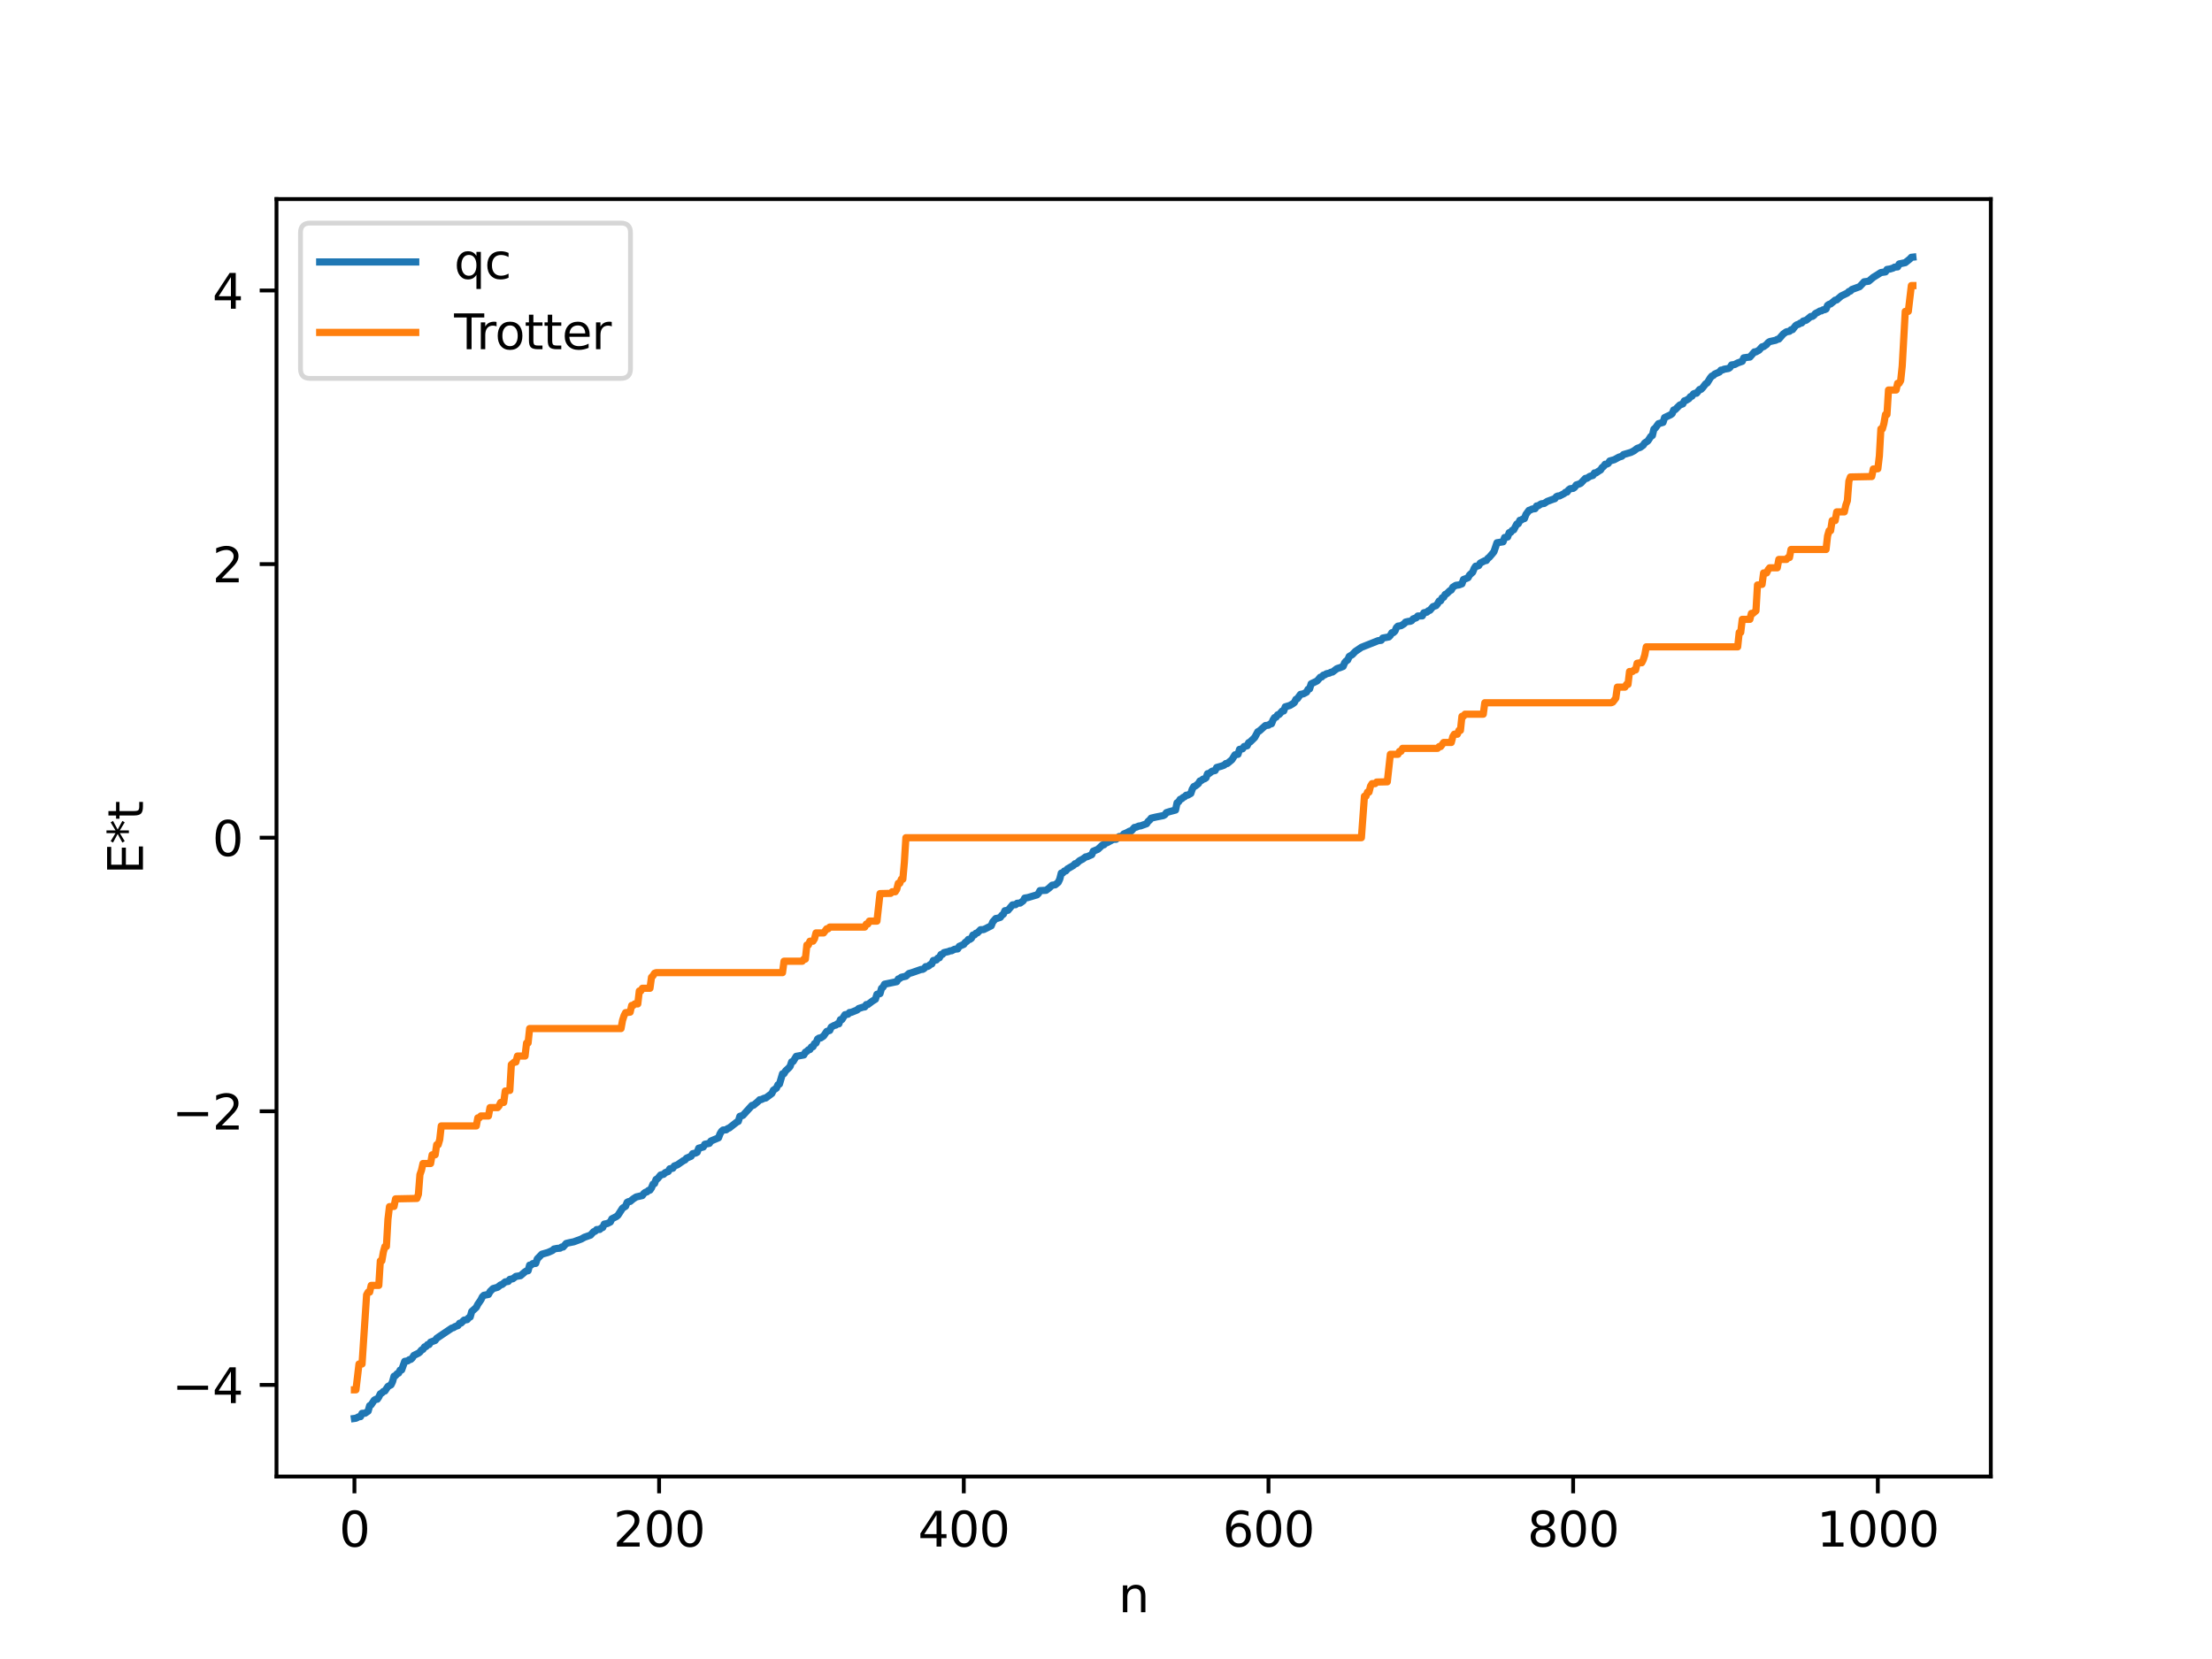 <?xml version="1.0" encoding="utf-8" standalone="no"?>
<!DOCTYPE svg PUBLIC "-//W3C//DTD SVG 1.1//EN"
  "http://www.w3.org/Graphics/SVG/1.1/DTD/svg11.dtd">
<svg xmlns:xlink="http://www.w3.org/1999/xlink" width="460.8pt" height="345.6pt" viewBox="0 0 460.8 345.6" xmlns="http://www.w3.org/2000/svg" version="1.1">
 <defs>
  <style type="text/css">*{stroke-linejoin: round; stroke-linecap: butt}</style>
 </defs>
 <g id="figure_1">
  <g id="patch_1">
   <path d="M 0 345.6 
L 460.8 345.6 
L 460.8 0 
L 0 0 
z
" style="fill: #ffffff"/>
  </g>
  <g id="axes_1">
   <g id="patch_2">
    <path d="M 57.6 307.584 
L 414.72 307.584 
L 414.72 41.472 
L 57.6 41.472 
z
" style="fill: #ffffff"/>
   </g>
   <g id="matplotlib.axis_1">
    <g id="xtick_1">
     <g id="line2d_1">
      <defs>
       <path id="mf096b03f24" d="M 0 0 
L 0 3.5 
" style="stroke: #000000; stroke-width: 0.8"/>
      </defs>
      <g>
       <use xlink:href="#mf096b03f24" x="73.833" y="307.584" style="stroke: #000000; stroke-width: 0.8"/>
      </g>
     </g>
     <g id="text_1">
      <!-- 0 -->
      <g transform="translate(70.651 322.182) scale(0.1 -0.1)">
       <defs>
        <path id="DejaVuSans-30" d="M 2034 4250 
Q 1547 4250 1301 3770 
Q 1056 3291 1056 2328 
Q 1056 1369 1301 889 
Q 1547 409 2034 409 
Q 2525 409 2770 889 
Q 3016 1369 3016 2328 
Q 3016 3291 2770 3770 
Q 2525 4250 2034 4250 
z
M 2034 4750 
Q 2819 4750 3233 4129 
Q 3647 3509 3647 2328 
Q 3647 1150 3233 529 
Q 2819 -91 2034 -91 
Q 1250 -91 836 529 
Q 422 1150 422 2328 
Q 422 3509 836 4129 
Q 1250 4750 2034 4750 
z
" transform="scale(0.016)"/>
       </defs>
       <use xlink:href="#DejaVuSans-30"/>
      </g>
     </g>
    </g>
    <g id="xtick_2">
     <g id="line2d_2">
      <g>
       <use xlink:href="#mf096b03f24" x="137.304" y="307.584" style="stroke: #000000; stroke-width: 0.8"/>
      </g>
     </g>
     <g id="text_2">
      <!-- 200 -->
      <g transform="translate(127.76 322.182) scale(0.1 -0.1)">
       <defs>
        <path id="DejaVuSans-32" d="M 1228 531 
L 3431 531 
L 3431 0 
L 469 0 
L 469 531 
Q 828 903 1448 1529 
Q 2069 2156 2228 2338 
Q 2531 2678 2651 2914 
Q 2772 3150 2772 3378 
Q 2772 3750 2511 3984 
Q 2250 4219 1831 4219 
Q 1534 4219 1204 4116 
Q 875 4013 500 3803 
L 500 4441 
Q 881 4594 1212 4672 
Q 1544 4750 1819 4750 
Q 2544 4750 2975 4387 
Q 3406 4025 3406 3419 
Q 3406 3131 3298 2873 
Q 3191 2616 2906 2266 
Q 2828 2175 2409 1742 
Q 1991 1309 1228 531 
z
" transform="scale(0.016)"/>
       </defs>
       <use xlink:href="#DejaVuSans-32"/>
       <use xlink:href="#DejaVuSans-30" x="63.623"/>
       <use xlink:href="#DejaVuSans-30" x="127.246"/>
      </g>
     </g>
    </g>
    <g id="xtick_3">
     <g id="line2d_3">
      <g>
       <use xlink:href="#mf096b03f24" x="200.775" y="307.584" style="stroke: #000000; stroke-width: 0.8"/>
      </g>
     </g>
     <g id="text_3">
      <!-- 400 -->
      <g transform="translate(191.231 322.182) scale(0.1 -0.1)">
       <defs>
        <path id="DejaVuSans-34" d="M 2419 4116 
L 825 1625 
L 2419 1625 
L 2419 4116 
z
M 2253 4666 
L 3047 4666 
L 3047 1625 
L 3713 1625 
L 3713 1100 
L 3047 1100 
L 3047 0 
L 2419 0 
L 2419 1100 
L 313 1100 
L 313 1709 
L 2253 4666 
z
" transform="scale(0.016)"/>
       </defs>
       <use xlink:href="#DejaVuSans-34"/>
       <use xlink:href="#DejaVuSans-30" x="63.623"/>
       <use xlink:href="#DejaVuSans-30" x="127.246"/>
      </g>
     </g>
    </g>
    <g id="xtick_4">
     <g id="line2d_4">
      <g>
       <use xlink:href="#mf096b03f24" x="264.246" y="307.584" style="stroke: #000000; stroke-width: 0.8"/>
      </g>
     </g>
     <g id="text_4">
      <!-- 600 -->
      <g transform="translate(254.702 322.182) scale(0.1 -0.1)">
       <defs>
        <path id="DejaVuSans-36" d="M 2113 2584 
Q 1688 2584 1439 2293 
Q 1191 2003 1191 1497 
Q 1191 994 1439 701 
Q 1688 409 2113 409 
Q 2538 409 2786 701 
Q 3034 994 3034 1497 
Q 3034 2003 2786 2293 
Q 2538 2584 2113 2584 
z
M 3366 4563 
L 3366 3988 
Q 3128 4100 2886 4159 
Q 2644 4219 2406 4219 
Q 1781 4219 1451 3797 
Q 1122 3375 1075 2522 
Q 1259 2794 1537 2939 
Q 1816 3084 2150 3084 
Q 2853 3084 3261 2657 
Q 3669 2231 3669 1497 
Q 3669 778 3244 343 
Q 2819 -91 2113 -91 
Q 1303 -91 875 529 
Q 447 1150 447 2328 
Q 447 3434 972 4092 
Q 1497 4750 2381 4750 
Q 2619 4750 2861 4703 
Q 3103 4656 3366 4563 
z
" transform="scale(0.016)"/>
       </defs>
       <use xlink:href="#DejaVuSans-36"/>
       <use xlink:href="#DejaVuSans-30" x="63.623"/>
       <use xlink:href="#DejaVuSans-30" x="127.246"/>
      </g>
     </g>
    </g>
    <g id="xtick_5">
     <g id="line2d_5">
      <g>
       <use xlink:href="#mf096b03f24" x="327.717" y="307.584" style="stroke: #000000; stroke-width: 0.8"/>
      </g>
     </g>
     <g id="text_5">
      <!-- 800 -->
      <g transform="translate(318.173 322.182) scale(0.1 -0.1)">
       <defs>
        <path id="DejaVuSans-38" d="M 2034 2216 
Q 1584 2216 1326 1975 
Q 1069 1734 1069 1313 
Q 1069 891 1326 650 
Q 1584 409 2034 409 
Q 2484 409 2743 651 
Q 3003 894 3003 1313 
Q 3003 1734 2745 1975 
Q 2488 2216 2034 2216 
z
M 1403 2484 
Q 997 2584 770 2862 
Q 544 3141 544 3541 
Q 544 4100 942 4425 
Q 1341 4750 2034 4750 
Q 2731 4750 3128 4425 
Q 3525 4100 3525 3541 
Q 3525 3141 3298 2862 
Q 3072 2584 2669 2484 
Q 3125 2378 3379 2068 
Q 3634 1759 3634 1313 
Q 3634 634 3220 271 
Q 2806 -91 2034 -91 
Q 1263 -91 848 271 
Q 434 634 434 1313 
Q 434 1759 690 2068 
Q 947 2378 1403 2484 
z
M 1172 3481 
Q 1172 3119 1398 2916 
Q 1625 2713 2034 2713 
Q 2441 2713 2670 2916 
Q 2900 3119 2900 3481 
Q 2900 3844 2670 4047 
Q 2441 4250 2034 4250 
Q 1625 4250 1398 4047 
Q 1172 3844 1172 3481 
z
" transform="scale(0.016)"/>
       </defs>
       <use xlink:href="#DejaVuSans-38"/>
       <use xlink:href="#DejaVuSans-30" x="63.623"/>
       <use xlink:href="#DejaVuSans-30" x="127.246"/>
      </g>
     </g>
    </g>
    <g id="xtick_6">
     <g id="line2d_6">
      <g>
       <use xlink:href="#mf096b03f24" x="391.188" y="307.584" style="stroke: #000000; stroke-width: 0.8"/>
      </g>
     </g>
     <g id="text_6">
      <!-- 1000 -->
      <g transform="translate(378.463 322.182) scale(0.1 -0.1)">
       <defs>
        <path id="DejaVuSans-31" d="M 794 531 
L 1825 531 
L 1825 4091 
L 703 3866 
L 703 4441 
L 1819 4666 
L 2450 4666 
L 2450 531 
L 3481 531 
L 3481 0 
L 794 0 
L 794 531 
z
" transform="scale(0.016)"/>
       </defs>
       <use xlink:href="#DejaVuSans-31"/>
       <use xlink:href="#DejaVuSans-30" x="63.623"/>
       <use xlink:href="#DejaVuSans-30" x="127.246"/>
       <use xlink:href="#DejaVuSans-30" x="190.869"/>
      </g>
     </g>
    </g>
    <g id="text_7">
     <!-- n -->
     <g transform="translate(232.991 335.861) scale(0.1 -0.1)">
      <defs>
       <path id="DejaVuSans-6e" d="M 3513 2113 
L 3513 0 
L 2938 0 
L 2938 2094 
Q 2938 2591 2744 2837 
Q 2550 3084 2163 3084 
Q 1697 3084 1428 2787 
Q 1159 2491 1159 1978 
L 1159 0 
L 581 0 
L 581 3500 
L 1159 3500 
L 1159 2956 
Q 1366 3272 1645 3428 
Q 1925 3584 2291 3584 
Q 2894 3584 3203 3211 
Q 3513 2838 3513 2113 
z
" transform="scale(0.016)"/>
      </defs>
      <use xlink:href="#DejaVuSans-6e"/>
     </g>
    </g>
   </g>
   <g id="matplotlib.axis_2">
    <g id="ytick_1">
     <g id="line2d_7">
      <defs>
       <path id="mc257fa3916" d="M 0 0 
L -3.5 0 
" style="stroke: #000000; stroke-width: 0.8"/>
      </defs>
      <g>
       <use xlink:href="#mc257fa3916" x="57.6" y="288.5" style="stroke: #000000; stroke-width: 0.8"/>
      </g>
     </g>
     <g id="text_8">
      <!-- −4 -->
      <g transform="translate(35.858 292.3) scale(0.1 -0.1)">
       <defs>
        <path id="DejaVuSans-2212" d="M 678 2272 
L 4684 2272 
L 4684 1741 
L 678 1741 
L 678 2272 
z
" transform="scale(0.016)"/>
       </defs>
       <use xlink:href="#DejaVuSans-2212"/>
       <use xlink:href="#DejaVuSans-34" x="83.789"/>
      </g>
     </g>
    </g>
    <g id="ytick_2">
     <g id="line2d_8">
      <g>
       <use xlink:href="#mc257fa3916" x="57.6" y="231.504" style="stroke: #000000; stroke-width: 0.8"/>
      </g>
     </g>
     <g id="text_9">
      <!-- −2 -->
      <g transform="translate(35.858 235.304) scale(0.1 -0.1)">
       <use xlink:href="#DejaVuSans-2212"/>
       <use xlink:href="#DejaVuSans-32" x="83.789"/>
      </g>
     </g>
    </g>
    <g id="ytick_3">
     <g id="line2d_9">
      <g>
       <use xlink:href="#mc257fa3916" x="57.6" y="174.509" style="stroke: #000000; stroke-width: 0.8"/>
      </g>
     </g>
     <g id="text_10">
      <!-- 0 -->
      <g transform="translate(44.237 178.308) scale(0.1 -0.1)">
       <use xlink:href="#DejaVuSans-30"/>
      </g>
     </g>
    </g>
    <g id="ytick_4">
     <g id="line2d_10">
      <g>
       <use xlink:href="#mc257fa3916" x="57.6" y="117.513" style="stroke: #000000; stroke-width: 0.8"/>
      </g>
     </g>
     <g id="text_11">
      <!-- 2 -->
      <g transform="translate(44.237 121.312) scale(0.1 -0.1)">
       <use xlink:href="#DejaVuSans-32"/>
      </g>
     </g>
    </g>
    <g id="ytick_5">
     <g id="line2d_11">
      <g>
       <use xlink:href="#mc257fa3916" x="57.6" y="60.517" style="stroke: #000000; stroke-width: 0.8"/>
      </g>
     </g>
     <g id="text_12">
      <!-- 4 -->
      <g transform="translate(44.237 64.316) scale(0.1 -0.1)">
       <use xlink:href="#DejaVuSans-34"/>
      </g>
     </g>
    </g>
    <g id="text_13">
     <!-- E*t -->
     <g transform="translate(29.778 182.148) rotate(-90) scale(0.1 -0.1)">
      <defs>
       <path id="DejaVuSans-45" d="M 628 4666 
L 3578 4666 
L 3578 4134 
L 1259 4134 
L 1259 2753 
L 3481 2753 
L 3481 2222 
L 1259 2222 
L 1259 531 
L 3634 531 
L 3634 0 
L 628 0 
L 628 4666 
z
" transform="scale(0.016)"/>
       <path id="DejaVuSans-2a" d="M 3009 3897 
L 1888 3291 
L 3009 2681 
L 2828 2375 
L 1778 3009 
L 1778 1831 
L 1422 1831 
L 1422 3009 
L 372 2375 
L 191 2681 
L 1313 3291 
L 191 3897 
L 372 4206 
L 1422 3572 
L 1422 4750 
L 1778 4750 
L 1778 3572 
L 2828 4206 
L 3009 3897 
z
" transform="scale(0.016)"/>
       <path id="DejaVuSans-74" d="M 1172 4494 
L 1172 3500 
L 2356 3500 
L 2356 3053 
L 1172 3053 
L 1172 1153 
Q 1172 725 1289 603 
Q 1406 481 1766 481 
L 2356 481 
L 2356 0 
L 1766 0 
Q 1100 0 847 248 
Q 594 497 594 1153 
L 594 3053 
L 172 3053 
L 172 3500 
L 594 3500 
L 594 4494 
L 1172 4494 
z
" transform="scale(0.016)"/>
      </defs>
      <use xlink:href="#DejaVuSans-45"/>
      <use xlink:href="#DejaVuSans-2a" x="63.184"/>
      <use xlink:href="#DejaVuSans-74" x="113.184"/>
     </g>
    </g>
   </g>
   <g id="line2d_12">
    <path d="M 73.833 295.488 
L 74.15 295.442 
L 74.785 295.119 
L 75.102 295.105 
L 75.42 294.43 
L 76.054 294.394 
L 76.689 293.967 
L 77.006 292.826 
L 77.324 292.641 
L 77.958 291.685 
L 78.276 291.501 
L 78.593 291.487 
L 78.91 291.022 
L 79.228 290.357 
L 79.545 290.193 
L 79.862 289.872 
L 80.18 289.774 
L 80.815 288.825 
L 81.449 288.491 
L 81.767 287.84 
L 82.084 286.694 
L 82.401 286.556 
L 82.719 286.184 
L 83.036 286.047 
L 83.353 285.42 
L 83.671 285.379 
L 84.305 283.6 
L 84.94 283.497 
L 85.258 283.246 
L 85.575 283.179 
L 85.892 282.893 
L 86.21 282.367 
L 87.162 281.899 
L 87.479 281.65 
L 87.796 281.242 
L 88.114 281.101 
L 88.431 280.582 
L 88.748 280.517 
L 89.066 280.109 
L 89.383 280.099 
L 89.7 279.59 
L 90.653 279.241 
L 90.97 278.792 
L 94.143 276.653 
L 94.461 276.589 
L 94.778 276.362 
L 95.413 276.136 
L 95.73 275.658 
L 96.048 275.624 
L 96.682 275.002 
L 97.317 274.901 
L 97.634 274.508 
L 97.952 274.346 
L 98.269 273.208 
L 98.904 272.646 
L 99.221 272.344 
L 99.539 271.711 
L 100.173 270.789 
L 100.491 270.141 
L 100.808 269.833 
L 101.76 269.658 
L 102.077 269.063 
L 102.712 268.434 
L 103.664 268.162 
L 104.299 267.654 
L 104.616 267.576 
L 105.251 267.036 
L 105.886 266.939 
L 106.203 266.515 
L 106.838 266.383 
L 107.472 265.898 
L 108.424 265.75 
L 109.377 264.938 
L 109.694 264.746 
L 110.011 264.721 
L 110.329 263.551 
L 110.646 263.531 
L 110.963 263.242 
L 111.598 263.187 
L 111.915 262.261 
L 112.867 261.278 
L 114.137 260.914 
L 115.089 260.496 
L 115.406 260.194 
L 116.041 260.068 
L 116.676 260.015 
L 116.993 259.781 
L 117.31 259.776 
L 117.945 259.038 
L 118.58 258.879 
L 119.532 258.687 
L 121.119 258.102 
L 121.753 257.741 
L 123.023 257.293 
L 123.658 256.589 
L 123.975 256.499 
L 124.292 256.142 
L 124.927 256.118 
L 125.244 255.827 
L 125.562 255.71 
L 125.879 255.004 
L 126.514 254.884 
L 127.148 254.56 
L 127.466 253.903 
L 128.418 253.422 
L 128.735 253.155 
L 129.687 251.678 
L 130.322 251.283 
L 130.639 250.474 
L 130.957 250.307 
L 131.274 250.28 
L 131.909 249.748 
L 132.543 249.342 
L 133.813 249.056 
L 134.13 248.616 
L 134.448 248.373 
L 134.765 248.291 
L 135.082 248 
L 135.4 247.924 
L 135.717 247.453 
L 136.034 246.677 
L 136.352 246.559 
L 136.669 245.7 
L 136.986 245.545 
L 137.621 244.771 
L 138.256 244.618 
L 138.573 244.281 
L 139.208 244.048 
L 139.525 243.481 
L 140.16 243.366 
L 140.477 242.889 
L 141.112 242.652 
L 142.381 241.78 
L 142.699 241.641 
L 143.016 241.271 
L 143.968 240.867 
L 144.286 240.336 
L 144.92 240.198 
L 145.238 240.034 
L 145.555 239.189 
L 146.507 238.944 
L 146.824 238.374 
L 147.777 238.178 
L 148.094 237.697 
L 149.681 237.028 
L 149.998 236.184 
L 150.315 235.668 
L 150.633 235.406 
L 151.267 235.364 
L 151.585 235.101 
L 151.902 234.991 
L 153.489 233.749 
L 153.806 233.604 
L 154.124 232.549 
L 154.758 232.357 
L 156.662 230.269 
L 156.98 230.233 
L 157.932 229.442 
L 158.249 229.097 
L 158.567 229.073 
L 159.201 228.777 
L 159.519 228.734 
L 160.788 227.791 
L 161.105 227.11 
L 161.74 226.682 
L 162.058 225.978 
L 162.375 225.833 
L 163.01 223.685 
L 163.327 223.654 
L 163.644 223.091 
L 164.279 222.504 
L 164.596 222.143 
L 164.914 221.199 
L 165.231 221.119 
L 165.866 220.056 
L 167.453 219.763 
L 167.77 219.188 
L 168.087 219.02 
L 168.405 218.688 
L 168.722 218.633 
L 169.039 218.09 
L 169.357 218.048 
L 169.674 217.399 
L 169.991 217.295 
L 170.309 216.46 
L 170.626 216.249 
L 170.943 216.233 
L 171.578 215.812 
L 172.213 214.871 
L 172.848 214.663 
L 173.165 213.954 
L 173.8 213.611 
L 174.117 213.547 
L 174.434 213.281 
L 174.752 213.281 
L 175.069 212.418 
L 175.386 212.395 
L 176.021 211.386 
L 176.656 211.276 
L 176.973 210.921 
L 177.291 210.906 
L 178.56 210.399 
L 178.877 210.095 
L 179.829 209.793 
L 180.147 209.761 
L 180.464 209.269 
L 180.781 209.266 
L 181.734 208.551 
L 182.368 208.158 
L 182.686 207.128 
L 183.32 206.988 
L 183.638 205.891 
L 183.955 205.641 
L 184.272 205.027 
L 186.811 204.496 
L 187.129 203.939 
L 187.446 203.833 
L 187.763 203.578 
L 188.715 203.364 
L 189.35 202.799 
L 189.985 202.619 
L 191.889 201.951 
L 192.206 201.934 
L 192.524 201.754 
L 192.841 201.363 
L 193.158 201.352 
L 193.476 201.221 
L 193.793 200.921 
L 194.11 200.804 
L 194.428 200.089 
L 195.062 199.984 
L 195.38 199.578 
L 195.697 199.523 
L 196.015 198.843 
L 196.332 198.814 
L 196.649 198.437 
L 197.601 198.224 
L 197.919 198.067 
L 198.236 198.06 
L 198.871 197.739 
L 199.505 197.673 
L 199.823 197.14 
L 200.775 196.724 
L 201.092 196.291 
L 201.41 196.112 
L 201.727 195.695 
L 202.044 195.69 
L 202.362 195.459 
L 202.679 194.787 
L 202.996 194.765 
L 203.314 194.411 
L 203.631 194.324 
L 204.266 193.676 
L 204.9 193.652 
L 206.487 192.858 
L 206.805 192.06 
L 207.439 191.343 
L 207.757 191.306 
L 208.391 191.095 
L 208.709 190.653 
L 209.026 190.438 
L 209.343 189.721 
L 209.978 189.633 
L 210.93 188.501 
L 211.565 188.459 
L 211.882 188.171 
L 212.517 188.123 
L 213.152 187.662 
L 213.469 187.087 
L 214.104 186.987 
L 215.691 186.51 
L 216.008 186.423 
L 216.325 186.129 
L 216.643 185.532 
L 217.912 185.466 
L 218.547 184.994 
L 219.181 184.401 
L 219.816 184.323 
L 220.451 183.804 
L 220.768 183.125 
L 221.086 181.877 
L 221.403 181.855 
L 221.72 181.458 
L 222.038 181.428 
L 222.355 181.017 
L 223.624 180.281 
L 223.942 179.932 
L 224.259 179.882 
L 224.894 179.301 
L 225.529 178.974 
L 226.163 178.507 
L 226.481 178.466 
L 227.433 178.045 
L 227.75 177.317 
L 228.702 176.93 
L 229.654 176.039 
L 229.972 175.985 
L 230.289 175.621 
L 230.606 175.56 
L 231.876 174.864 
L 232.51 174.831 
L 233.145 174.266 
L 233.78 174.228 
L 234.097 173.73 
L 234.732 173.474 
L 235.367 173.119 
L 235.684 173.095 
L 236.319 172.378 
L 236.636 172.336 
L 237.271 172.07 
L 237.588 172.054 
L 238.858 171.594 
L 239.175 171.109 
L 239.492 170.851 
L 239.81 170.439 
L 240.762 170.214 
L 242.348 169.9 
L 242.666 169.715 
L 242.983 169.284 
L 243.618 169.082 
L 244.887 168.747 
L 245.205 167.238 
L 245.522 167.043 
L 245.839 166.525 
L 246.157 166.415 
L 246.474 166.113 
L 246.791 165.975 
L 247.109 165.654 
L 247.426 165.642 
L 248.061 165.293 
L 248.378 164.375 
L 248.696 163.852 
L 249.013 163.735 
L 249.648 163.236 
L 249.965 162.692 
L 250.282 162.595 
L 250.6 162.312 
L 250.917 162.254 
L 251.234 162.034 
L 251.552 161.174 
L 251.869 161.141 
L 252.504 160.653 
L 253.139 160.512 
L 253.456 159.879 
L 254.408 159.613 
L 255.043 159.381 
L 255.36 159.058 
L 255.677 159.052 
L 256.629 158.261 
L 257.264 157.243 
L 257.899 157.133 
L 258.216 156.105 
L 258.851 155.993 
L 259.168 155.508 
L 259.803 155.359 
L 260.12 154.71 
L 260.438 154.551 
L 261.39 153.616 
L 262.024 152.433 
L 262.342 152.28 
L 263.611 151.146 
L 264.246 151.067 
L 264.563 150.832 
L 264.881 150.776 
L 265.198 149.975 
L 265.515 149.479 
L 265.833 149.399 
L 266.15 148.913 
L 266.467 148.837 
L 267.102 148.121 
L 267.42 148.106 
L 267.737 147.245 
L 268.689 146.966 
L 269.324 146.587 
L 269.641 146.348 
L 269.958 145.693 
L 270.276 145.539 
L 270.91 144.655 
L 271.545 144.527 
L 272.18 144.182 
L 272.497 143.587 
L 272.815 143.501 
L 273.132 142.454 
L 274.401 141.835 
L 275.036 141.081 
L 275.353 141.019 
L 275.671 140.652 
L 275.988 140.586 
L 276.305 140.359 
L 276.94 140.219 
L 277.258 140.036 
L 277.575 139.997 
L 278.527 139.279 
L 279.162 139.081 
L 279.796 138.828 
L 280.114 138.06 
L 280.431 137.69 
L 280.748 137.493 
L 281.066 136.748 
L 281.7 136.376 
L 282.335 135.712 
L 283.605 134.852 
L 287.096 133.461 
L 287.73 133.388 
L 288.048 132.922 
L 289.317 132.685 
L 289.634 132.364 
L 289.952 131.804 
L 290.269 131.785 
L 290.586 131.483 
L 290.904 130.737 
L 291.221 130.436 
L 291.856 130.345 
L 292.491 129.952 
L 292.808 129.587 
L 293.443 129.444 
L 293.76 129.433 
L 294.077 129.299 
L 294.395 128.921 
L 295.029 128.7 
L 295.347 128.33 
L 296.299 128.296 
L 296.616 127.651 
L 297.251 127.522 
L 297.568 127.227 
L 297.886 127.128 
L 298.52 126.375 
L 299.155 126.162 
L 299.472 125.782 
L 299.79 125.207 
L 300.107 125.162 
L 300.424 124.54 
L 300.742 124.423 
L 301.059 123.831 
L 301.377 123.692 
L 302.011 123.07 
L 302.329 122.91 
L 302.646 122.328 
L 303.281 121.933 
L 303.915 121.854 
L 304.55 121.626 
L 304.867 120.719 
L 305.502 120.49 
L 305.82 120.346 
L 306.137 119.778 
L 306.772 119.212 
L 307.089 118.431 
L 307.406 117.945 
L 307.724 117.944 
L 308.041 117.828 
L 308.358 117.303 
L 309.31 116.808 
L 309.628 116.765 
L 309.945 116.318 
L 310.262 116.076 
L 310.897 115.33 
L 311.215 114.939 
L 311.849 113.064 
L 313.119 112.867 
L 313.436 111.969 
L 314.071 111.861 
L 314.388 110.961 
L 314.705 110.905 
L 315.023 110.48 
L 315.34 110.367 
L 315.975 109.164 
L 316.292 109.097 
L 316.61 108.388 
L 316.927 108.33 
L 317.244 108.095 
L 317.562 108.027 
L 317.879 107.18 
L 318.514 106.313 
L 318.831 106.236 
L 319.148 106.042 
L 319.783 105.968 
L 320.1 105.4 
L 320.418 105.375 
L 321.053 104.963 
L 321.687 104.875 
L 322.322 104.454 
L 323.591 103.979 
L 323.909 103.885 
L 324.226 103.465 
L 324.543 103.32 
L 324.861 103.318 
L 325.813 102.832 
L 326.13 102.544 
L 326.448 102.502 
L 326.765 102.05 
L 327.082 101.815 
L 327.717 101.735 
L 328.034 101.515 
L 328.352 101.032 
L 328.986 100.818 
L 329.304 100.669 
L 330.256 99.66 
L 330.573 99.645 
L 331.208 99.224 
L 331.843 99.038 
L 332.16 98.521 
L 332.477 98.518 
L 333.112 98.085 
L 333.429 97.904 
L 333.747 97.39 
L 334.064 97.17 
L 334.381 96.71 
L 334.699 96.693 
L 335.016 96.544 
L 335.334 96.033 
L 336.286 95.763 
L 337.238 95.241 
L 337.872 95.037 
L 338.19 94.7 
L 339.777 94.229 
L 340.411 93.897 
L 341.046 93.408 
L 341.681 93.201 
L 342.315 92.748 
L 342.633 92.263 
L 343.267 91.873 
L 343.902 90.902 
L 344.22 90.725 
L 344.537 89.395 
L 344.854 89.146 
L 345.489 88.265 
L 346.441 87.992 
L 346.758 86.998 
L 348.028 86.396 
L 348.345 86.155 
L 348.662 85.401 
L 348.98 85.33 
L 349.932 84.367 
L 350.567 84.133 
L 350.884 83.507 
L 351.201 83.419 
L 351.836 83.052 
L 352.153 82.618 
L 352.471 82.532 
L 352.788 82.052 
L 353.105 81.924 
L 353.423 81.917 
L 354.058 81.139 
L 354.375 81.095 
L 354.692 80.767 
L 355.327 79.944 
L 355.644 79.771 
L 356.279 78.732 
L 356.596 78.356 
L 356.914 78.216 
L 357.231 77.909 
L 358.183 77.505 
L 358.5 77.107 
L 358.818 77.088 
L 359.135 76.919 
L 360.087 76.758 
L 360.405 76.537 
L 360.722 76.021 
L 361.357 75.939 
L 361.991 75.606 
L 362.943 75.269 
L 363.261 74.546 
L 363.896 74.453 
L 364.53 74.384 
L 365.165 73.658 
L 365.482 73.302 
L 365.8 73.298 
L 366.434 72.947 
L 367.069 72.251 
L 367.386 72.209 
L 368.021 71.761 
L 368.339 71.371 
L 368.656 71.16 
L 369.925 70.881 
L 370.243 70.69 
L 370.56 70.633 
L 371.512 69.552 
L 372.147 69.12 
L 372.781 69.013 
L 373.099 68.694 
L 373.416 68.671 
L 374.051 67.85 
L 374.368 67.632 
L 374.686 67.559 
L 375.003 67.321 
L 375.32 67.281 
L 375.638 66.89 
L 376.272 66.705 
L 377.224 65.925 
L 377.542 65.915 
L 377.859 65.703 
L 378.177 65.309 
L 378.811 64.998 
L 379.129 64.789 
L 379.446 64.758 
L 379.763 64.541 
L 380.081 64.529 
L 380.398 64.375 
L 380.715 63.619 
L 381.033 63.393 
L 381.35 63.316 
L 382.302 62.525 
L 382.62 62.477 
L 383.572 61.656 
L 384.841 61.042 
L 385.158 60.724 
L 385.476 60.634 
L 385.793 60.303 
L 387.38 59.725 
L 388.015 59.061 
L 388.332 58.704 
L 389.284 58.583 
L 390.236 57.776 
L 391.188 57.188 
L 391.823 56.774 
L 392.775 56.638 
L 393.092 56.135 
L 393.727 56.038 
L 394.362 55.845 
L 394.679 55.647 
L 395.314 55.595 
L 395.631 54.985 
L 396.9 54.717 
L 397.853 53.954 
L 398.17 53.603 
L 398.487 53.568 
L 398.487 53.568 
" clip-path="url(#pdd935e5ca9)" style="fill: none; stroke: #1f77b4; stroke-width: 1.5; stroke-linecap: square"/>
   </g>
   <g id="line2d_13">
    <path d="M 73.833 289.525 
L 74.15 289.525 
L 74.785 284.148 
L 75.42 284.148 
L 76.372 269.729 
L 76.689 269.174 
L 77.006 269.174 
L 77.324 267.773 
L 78.91 267.773 
L 79.228 262.664 
L 79.545 262.664 
L 79.862 260.815 
L 80.18 259.672 
L 80.497 259.672 
L 80.815 254.023 
L 81.132 251.365 
L 82.084 251.319 
L 82.401 249.745 
L 86.844 249.656 
L 87.162 248.794 
L 87.479 244.701 
L 87.796 243.796 
L 88.114 242.379 
L 89.7 242.379 
L 90.018 240.568 
L 90.653 240.568 
L 90.97 238.465 
L 91.287 238.465 
L 91.605 237.369 
L 91.922 234.551 
L 99.221 234.551 
L 99.539 232.872 
L 99.856 232.872 
L 100.173 232.475 
L 101.76 232.475 
L 102.077 230.734 
L 103.664 230.734 
L 103.981 230.342 
L 104.299 229.663 
L 104.934 229.663 
L 105.251 227.276 
L 105.568 227.276 
L 105.886 227.156 
L 106.203 227.156 
L 106.52 221.769 
L 107.155 221.236 
L 107.472 221.236 
L 107.79 219.996 
L 109.377 219.996 
L 109.694 217.274 
L 110.011 217.274 
L 110.329 214.266 
L 129.37 214.266 
L 129.687 212.557 
L 130.005 211.572 
L 130.322 210.95 
L 131.274 210.847 
L 131.591 209.449 
L 131.909 209.449 
L 132.226 209.13 
L 132.861 209.13 
L 133.178 206.438 
L 133.496 206.438 
L 133.813 205.875 
L 135.4 205.875 
L 135.717 203.58 
L 136.034 203.27 
L 136.352 202.752 
L 136.669 202.621 
L 163.01 202.621 
L 163.327 200.239 
L 167.135 200.239 
L 167.453 199.804 
L 167.77 199.804 
L 168.087 196.856 
L 168.405 196.856 
L 168.722 196.069 
L 169.357 196.069 
L 169.674 195.561 
L 169.991 194.345 
L 171.578 194.345 
L 172.213 193.487 
L 172.53 193.487 
L 172.848 193.124 
L 180.147 193.124 
L 180.464 192.497 
L 180.781 192.497 
L 181.099 191.883 
L 182.686 191.883 
L 183.32 186.153 
L 185.542 186.102 
L 185.859 185.769 
L 186.494 185.769 
L 186.811 185.266 
L 187.129 184.006 
L 187.446 184.006 
L 187.763 183.153 
L 188.081 183.153 
L 188.398 179.59 
L 188.715 174.509 
L 283.605 174.509 
L 284.239 165.864 
L 284.557 165.864 
L 284.874 165.011 
L 285.191 165.011 
L 285.509 163.751 
L 285.826 163.248 
L 286.461 163.248 
L 286.778 162.915 
L 289 162.864 
L 289.634 157.134 
L 291.221 157.134 
L 291.539 156.52 
L 291.856 156.52 
L 292.173 155.894 
L 299.472 155.894 
L 299.79 155.53 
L 300.107 155.53 
L 300.742 154.672 
L 302.329 154.672 
L 302.646 153.456 
L 302.963 152.948 
L 303.598 152.948 
L 303.915 152.161 
L 304.233 152.161 
L 304.55 149.213 
L 304.867 149.213 
L 305.185 148.778 
L 308.993 148.778 
L 309.31 146.396 
L 335.651 146.396 
L 335.968 146.265 
L 336.603 145.437 
L 336.92 143.142 
L 338.507 143.142 
L 338.824 142.579 
L 339.142 142.579 
L 339.459 139.887 
L 340.094 139.887 
L 340.411 139.568 
L 340.729 139.568 
L 341.046 138.17 
L 341.681 138.067 
L 341.998 138.067 
L 342.315 137.445 
L 342.633 136.46 
L 342.95 134.751 
L 361.991 134.751 
L 362.309 131.744 
L 362.626 131.744 
L 362.943 129.021 
L 364.53 129.021 
L 364.848 127.781 
L 365.165 127.781 
L 365.8 127.248 
L 366.117 121.861 
L 366.434 121.861 
L 366.752 121.741 
L 367.069 121.741 
L 367.386 119.354 
L 368.021 119.354 
L 368.339 118.676 
L 368.656 118.283 
L 370.243 118.283 
L 370.56 116.542 
L 372.147 116.542 
L 372.464 116.145 
L 372.781 116.145 
L 373.099 114.466 
L 380.398 114.466 
L 380.715 111.648 
L 381.033 110.552 
L 381.35 110.552 
L 381.667 108.449 
L 382.302 108.449 
L 382.62 106.638 
L 384.206 106.638 
L 384.524 105.221 
L 384.841 104.316 
L 385.158 100.223 
L 385.476 99.361 
L 389.919 99.272 
L 390.236 97.698 
L 391.188 97.653 
L 391.505 94.994 
L 391.823 89.345 
L 392.14 89.345 
L 392.458 88.202 
L 392.775 86.353 
L 393.092 86.353 
L 393.41 81.245 
L 394.996 81.245 
L 395.314 79.844 
L 395.631 79.844 
L 395.948 79.288 
L 396.266 76.263 
L 396.9 64.869 
L 397.535 64.869 
L 398.17 59.492 
L 398.487 59.492 
L 398.487 59.492 
" clip-path="url(#pdd935e5ca9)" style="fill: none; stroke: #ff7f0e; stroke-width: 1.5; stroke-linecap: square"/>
   </g>
   <g id="patch_3">
    <path d="M 57.6 307.584 
L 57.6 41.472 
" style="fill: none; stroke: #000000; stroke-width: 0.8; stroke-linejoin: miter; stroke-linecap: square"/>
   </g>
   <g id="patch_4">
    <path d="M 414.72 307.584 
L 414.72 41.472 
" style="fill: none; stroke: #000000; stroke-width: 0.8; stroke-linejoin: miter; stroke-linecap: square"/>
   </g>
   <g id="patch_5">
    <path d="M 57.6 307.584 
L 414.72 307.584 
" style="fill: none; stroke: #000000; stroke-width: 0.8; stroke-linejoin: miter; stroke-linecap: square"/>
   </g>
   <g id="patch_6">
    <path d="M 57.6 41.472 
L 414.72 41.472 
" style="fill: none; stroke: #000000; stroke-width: 0.8; stroke-linejoin: miter; stroke-linecap: square"/>
   </g>
   <g id="legend_1">
    <g id="patch_7">
     <path d="M 64.6 78.828 
L 129.342 78.828 
Q 131.342 78.828 131.342 76.828 
L 131.342 48.472 
Q 131.342 46.472 129.342 46.472 
L 64.6 46.472 
Q 62.6 46.472 62.6 48.472 
L 62.6 76.828 
Q 62.6 78.828 64.6 78.828 
z
" style="fill: #ffffff; opacity: 0.8; stroke: #cccccc; stroke-linejoin: miter"/>
    </g>
    <g id="line2d_14">
     <path d="M 66.6 54.57 
L 76.6 54.57 
L 86.6 54.57 
" style="fill: none; stroke: #1f77b4; stroke-width: 1.5; stroke-linecap: square"/>
    </g>
    <g id="text_14">
     <!-- qc -->
     <g transform="translate(94.6 58.07) scale(0.1 -0.1)">
      <defs>
       <path id="DejaVuSans-71" d="M 947 1747 
Q 947 1113 1208 752 
Q 1469 391 1925 391 
Q 2381 391 2643 752 
Q 2906 1113 2906 1747 
Q 2906 2381 2643 2742 
Q 2381 3103 1925 3103 
Q 1469 3103 1208 2742 
Q 947 2381 947 1747 
z
M 2906 525 
Q 2725 213 2448 61 
Q 2172 -91 1784 -91 
Q 1150 -91 751 415 
Q 353 922 353 1747 
Q 353 2572 751 3078 
Q 1150 3584 1784 3584 
Q 2172 3584 2448 3432 
Q 2725 3281 2906 2969 
L 2906 3500 
L 3481 3500 
L 3481 -1331 
L 2906 -1331 
L 2906 525 
z
" transform="scale(0.016)"/>
       <path id="DejaVuSans-63" d="M 3122 3366 
L 3122 2828 
Q 2878 2963 2633 3030 
Q 2388 3097 2138 3097 
Q 1578 3097 1268 2742 
Q 959 2388 959 1747 
Q 959 1106 1268 751 
Q 1578 397 2138 397 
Q 2388 397 2633 464 
Q 2878 531 3122 666 
L 3122 134 
Q 2881 22 2623 -34 
Q 2366 -91 2075 -91 
Q 1284 -91 818 406 
Q 353 903 353 1747 
Q 353 2603 823 3093 
Q 1294 3584 2113 3584 
Q 2378 3584 2631 3529 
Q 2884 3475 3122 3366 
z
" transform="scale(0.016)"/>
      </defs>
      <use xlink:href="#DejaVuSans-71"/>
      <use xlink:href="#DejaVuSans-63" x="63.477"/>
     </g>
    </g>
    <g id="line2d_15">
     <path d="M 66.6 69.249 
L 76.6 69.249 
L 86.6 69.249 
" style="fill: none; stroke: #ff7f0e; stroke-width: 1.5; stroke-linecap: square"/>
    </g>
    <g id="text_15">
     <!-- Trotter -->
     <g transform="translate(94.6 72.749) scale(0.1 -0.1)">
      <defs>
       <path id="DejaVuSans-54" d="M -19 4666 
L 3928 4666 
L 3928 4134 
L 2272 4134 
L 2272 0 
L 1638 0 
L 1638 4134 
L -19 4134 
L -19 4666 
z
" transform="scale(0.016)"/>
       <path id="DejaVuSans-72" d="M 2631 2963 
Q 2534 3019 2420 3045 
Q 2306 3072 2169 3072 
Q 1681 3072 1420 2755 
Q 1159 2438 1159 1844 
L 1159 0 
L 581 0 
L 581 3500 
L 1159 3500 
L 1159 2956 
Q 1341 3275 1631 3429 
Q 1922 3584 2338 3584 
Q 2397 3584 2469 3576 
Q 2541 3569 2628 3553 
L 2631 2963 
z
" transform="scale(0.016)"/>
       <path id="DejaVuSans-6f" d="M 1959 3097 
Q 1497 3097 1228 2736 
Q 959 2375 959 1747 
Q 959 1119 1226 758 
Q 1494 397 1959 397 
Q 2419 397 2687 759 
Q 2956 1122 2956 1747 
Q 2956 2369 2687 2733 
Q 2419 3097 1959 3097 
z
M 1959 3584 
Q 2709 3584 3137 3096 
Q 3566 2609 3566 1747 
Q 3566 888 3137 398 
Q 2709 -91 1959 -91 
Q 1206 -91 779 398 
Q 353 888 353 1747 
Q 353 2609 779 3096 
Q 1206 3584 1959 3584 
z
" transform="scale(0.016)"/>
       <path id="DejaVuSans-65" d="M 3597 1894 
L 3597 1613 
L 953 1613 
Q 991 1019 1311 708 
Q 1631 397 2203 397 
Q 2534 397 2845 478 
Q 3156 559 3463 722 
L 3463 178 
Q 3153 47 2828 -22 
Q 2503 -91 2169 -91 
Q 1331 -91 842 396 
Q 353 884 353 1716 
Q 353 2575 817 3079 
Q 1281 3584 2069 3584 
Q 2775 3584 3186 3129 
Q 3597 2675 3597 1894 
z
M 3022 2063 
Q 3016 2534 2758 2815 
Q 2500 3097 2075 3097 
Q 1594 3097 1305 2825 
Q 1016 2553 972 2059 
L 3022 2063 
z
" transform="scale(0.016)"/>
      </defs>
      <use xlink:href="#DejaVuSans-54"/>
      <use xlink:href="#DejaVuSans-72" x="46.334"/>
      <use xlink:href="#DejaVuSans-6f" x="85.197"/>
      <use xlink:href="#DejaVuSans-74" x="146.379"/>
      <use xlink:href="#DejaVuSans-74" x="185.588"/>
      <use xlink:href="#DejaVuSans-65" x="224.797"/>
      <use xlink:href="#DejaVuSans-72" x="286.32"/>
     </g>
    </g>
   </g>
  </g>
 </g>
 <defs>
  <clipPath id="pdd935e5ca9">
   <rect x="57.6" y="41.472" width="357.12" height="266.112"/>
  </clipPath>
 </defs>
</svg>
